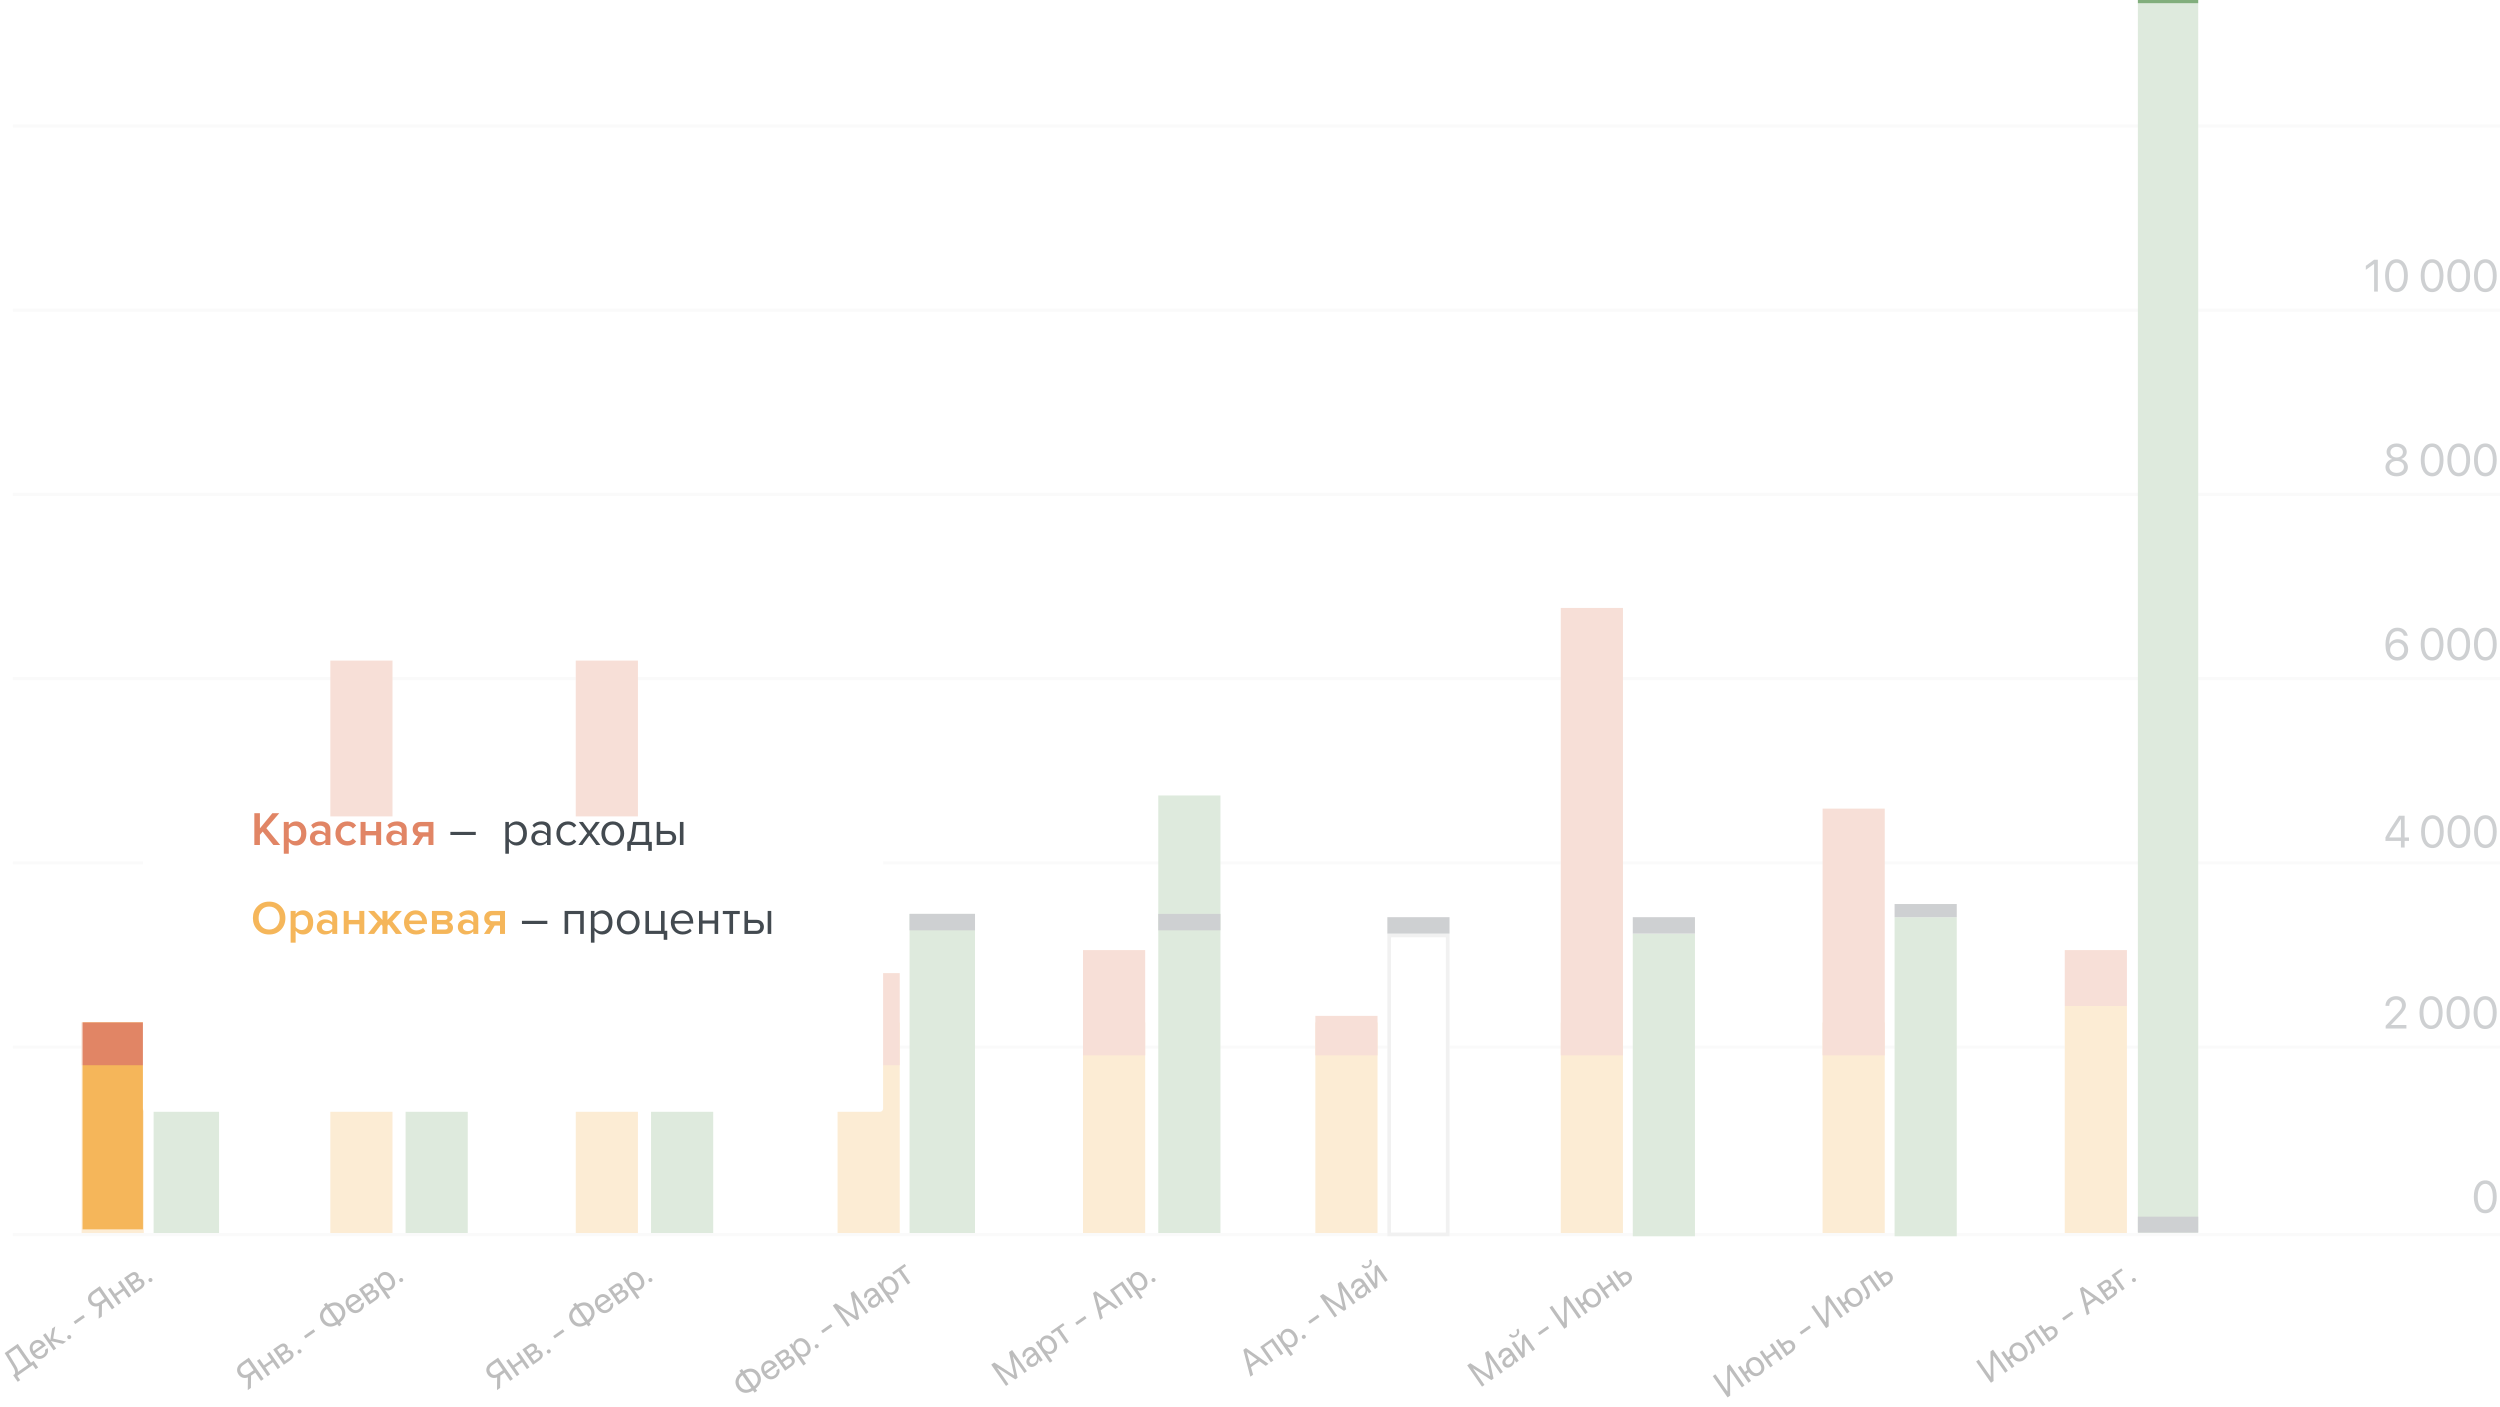 <svg width="787" height="443" viewBox="0 0 787 443" fill="none" xmlns="http://www.w3.org/2000/svg">
<path d="M782.371 381.934C784.652 381.934 785.97 379.913 785.97 376.746C785.97 373.599 784.646 371.578 782.371 371.578C780.096 371.578 778.758 373.613 778.758 376.753C778.758 379.92 780.082 381.934 782.371 381.934ZM782.371 380.844C780.836 380.844 779.987 379.246 779.987 376.746C779.987 374.301 780.857 372.675 782.371 372.675C783.885 372.675 784.741 374.287 784.741 376.753C784.741 379.253 783.899 380.844 782.371 380.844Z" fill="#434A50"/>
<path d="M750.943 316.647H752.137C752.137 315.521 753.055 314.674 754.276 314.674C755.407 314.674 756.134 315.459 756.134 316.445C756.134 317.279 755.826 317.82 754.489 319.23L751.005 322.912V323.773H757.533V322.662H752.699V322.634L755.051 320.189C756.868 318.3 757.369 317.473 757.369 316.369C757.369 314.848 756.107 313.583 754.276 313.583C752.37 313.583 750.943 314.889 750.943 316.647Z" fill="#434A50"/>
<path d="M765.302 323.94C767.606 323.94 768.937 321.918 768.937 318.751C768.937 315.605 767.599 313.583 765.302 313.583C763.005 313.583 761.654 315.619 761.654 318.758C761.654 321.925 762.991 323.94 765.302 323.94ZM765.302 322.849C763.753 322.849 762.895 321.252 762.895 318.751C762.895 316.306 763.773 314.681 765.302 314.681C766.831 314.681 767.695 316.292 767.695 318.758C767.695 321.259 766.845 322.849 765.302 322.849Z" fill="#434A50"/>
<path d="M773.819 323.94C776.123 323.94 777.453 321.918 777.453 318.751C777.453 315.605 776.116 313.583 773.819 313.583C771.522 313.583 770.171 315.619 770.171 318.758C770.171 321.925 771.508 323.94 773.819 323.94ZM773.819 322.849C772.269 322.849 771.412 321.252 771.412 318.751C771.412 316.306 772.29 314.681 773.819 314.681C775.348 314.681 776.212 316.292 776.212 318.758C776.212 321.259 775.362 322.849 773.819 322.849Z" fill="#434A50"/>
<path d="M782.335 323.94C784.639 323.94 785.97 321.918 785.97 318.751C785.97 315.605 784.633 313.583 782.335 313.583C780.038 313.583 778.687 315.619 778.687 318.758C778.687 321.925 780.025 323.94 782.335 323.94ZM782.335 322.849C780.786 322.849 779.929 321.252 779.929 318.751C779.929 316.306 780.806 314.681 782.335 314.681C783.865 314.681 784.729 316.292 784.729 318.758C784.729 321.259 783.878 322.849 782.335 322.849Z" fill="#434A50"/>
<path d="M755.812 266.813H756.98V264.73H758.35V263.632H756.98V256.79H755.194C752.904 260.187 751.769 262.014 750.943 263.597V264.73H755.812V266.813ZM752.139 263.604C752.904 262.215 753.958 260.541 755.792 257.832H755.812V263.632H752.139V263.604Z" fill="#434A50"/>
<path d="M765.73 266.98C767.986 266.98 769.289 264.959 769.289 261.791C769.289 258.645 767.98 256.624 765.73 256.624C763.481 256.624 762.158 258.659 762.158 261.798C762.158 264.966 763.467 266.98 765.73 266.98ZM765.73 265.889C764.213 265.889 763.373 264.292 763.373 261.791C763.373 259.347 764.233 257.721 765.73 257.721C767.228 257.721 768.074 259.333 768.074 261.798C768.074 264.299 767.241 265.889 765.73 265.889Z" fill="#434A50"/>
<path d="M774.07 266.98C776.327 266.98 777.629 264.959 777.629 261.791C777.629 258.645 776.32 256.624 774.07 256.624C771.821 256.624 770.498 258.659 770.498 261.798C770.498 264.966 771.807 266.98 774.07 266.98ZM774.07 265.889C772.553 265.889 771.713 264.292 771.713 261.791C771.713 259.347 772.573 257.721 774.07 257.721C775.568 257.721 776.414 259.333 776.414 261.798C776.414 264.299 775.581 265.889 774.07 265.889Z" fill="#434A50"/>
<path d="M782.411 266.98C784.667 266.98 785.97 264.959 785.97 261.791C785.97 258.645 784.66 256.624 782.411 256.624C780.161 256.624 778.838 258.659 778.838 261.798C778.838 264.966 780.148 266.98 782.411 266.98ZM782.411 265.889C780.893 265.889 780.054 264.292 780.054 261.791C780.054 259.347 780.913 257.721 782.411 257.721C783.908 257.721 784.754 259.333 784.754 261.798C784.754 264.299 783.922 265.889 782.411 265.889Z" fill="#434A50"/>
<path d="M754.641 207.95C756.638 207.95 758.089 206.507 758.089 204.53C758.089 202.63 756.712 201.222 754.857 201.222C753.534 201.222 752.536 201.943 752.138 202.845H752.117C752.158 200.181 753.082 198.697 754.708 198.697C755.707 198.697 756.436 199.217 756.719 200.119H757.954C757.65 198.586 756.375 197.594 754.722 197.594C752.34 197.594 750.943 199.571 750.943 202.942C750.943 206.667 752.846 207.95 754.641 207.95ZM754.628 206.84C753.379 206.84 752.408 205.82 752.408 204.537C752.408 203.261 753.359 202.318 754.648 202.318C755.937 202.318 756.854 203.261 756.854 204.572C756.854 205.834 755.869 206.84 754.628 206.84Z" fill="#434A50"/>
<path d="M765.633 207.943C767.9 207.943 769.209 205.924 769.209 202.761C769.209 199.619 767.893 197.601 765.633 197.601C763.372 197.601 762.043 199.633 762.043 202.768C762.043 205.931 763.359 207.943 765.633 207.943ZM765.633 206.854C764.108 206.854 763.264 205.259 763.264 202.761C763.264 200.32 764.128 198.697 765.633 198.697C767.137 198.697 767.988 200.306 767.988 202.768C767.988 205.266 767.151 206.854 765.633 206.854Z" fill="#434A50"/>
<path d="M774.013 207.943C776.28 207.943 777.589 205.924 777.589 202.761C777.589 199.619 776.274 197.601 774.013 197.601C771.753 197.601 770.423 199.633 770.423 202.768C770.423 205.931 771.739 207.943 774.013 207.943ZM774.013 206.854C772.488 206.854 771.645 205.259 771.645 202.761C771.645 200.32 772.508 198.697 774.013 198.697C775.518 198.697 776.368 200.306 776.368 202.768C776.368 205.266 775.531 206.854 774.013 206.854Z" fill="#434A50"/>
<path d="M782.394 207.943C784.661 207.943 785.97 205.924 785.97 202.761C785.97 199.619 784.654 197.601 782.394 197.601C780.133 197.601 778.804 199.633 778.804 202.768C778.804 205.931 780.12 207.943 782.394 207.943ZM782.394 206.854C780.869 206.854 780.025 205.259 780.025 202.761C780.025 200.32 780.889 198.697 782.394 198.697C783.898 198.697 784.748 200.306 784.748 202.768C784.748 205.266 783.912 206.854 782.394 206.854Z" fill="#434A50"/>
<path d="M754.47 149.955C756.534 149.955 758.004 148.76 758.004 147.08C758.004 145.836 757.168 144.808 755.907 144.503V144.475C756.986 144.121 757.64 143.28 757.64 142.238C757.64 140.71 756.311 139.599 754.47 139.599C752.643 139.599 751.294 140.717 751.294 142.231C751.294 143.287 751.962 144.134 753.034 144.475V144.503C751.78 144.801 750.943 145.829 750.943 147.08C750.943 148.753 752.413 149.955 754.47 149.955ZM754.47 148.865C753.135 148.865 752.177 148.08 752.177 146.989C752.177 145.892 753.135 145.107 754.47 145.107C755.812 145.107 756.763 145.885 756.763 146.989C756.763 148.08 755.812 148.865 754.47 148.865ZM754.47 144.009C753.31 144.009 752.501 143.322 752.501 142.349C752.501 141.37 753.31 140.675 754.47 140.675C755.63 140.675 756.439 141.363 756.439 142.349C756.439 143.322 755.623 144.009 754.47 144.009Z" fill="#434A50"/>
<path d="M765.644 149.955C767.91 149.955 769.219 147.934 769.219 144.767C769.219 141.62 767.904 139.599 765.644 139.599C763.385 139.599 762.057 141.634 762.057 144.774C762.057 147.941 763.372 149.955 765.644 149.955ZM765.644 148.865C764.12 148.865 763.277 147.267 763.277 144.767C763.277 142.322 764.141 140.696 765.644 140.696C767.148 140.696 767.998 142.308 767.998 144.774C767.998 147.274 767.162 148.865 765.644 148.865Z" fill="#434A50"/>
<path d="M774.02 149.955C776.286 149.955 777.594 147.934 777.594 144.767C777.594 141.62 776.279 139.599 774.02 139.599C771.761 139.599 770.432 141.634 770.432 144.774C770.432 147.941 771.747 149.955 774.02 149.955ZM774.02 148.865C772.496 148.865 771.653 147.267 771.653 144.767C771.653 142.322 772.516 140.696 774.02 140.696C775.524 140.696 776.374 142.308 776.374 144.774C776.374 147.274 775.537 148.865 774.02 148.865Z" fill="#434A50"/>
<path d="M782.396 149.955C784.661 149.955 785.97 147.934 785.97 144.767C785.97 141.62 784.655 139.599 782.396 139.599C780.136 139.599 778.808 141.634 778.808 144.774C778.808 147.941 780.123 149.955 782.396 149.955ZM782.396 148.865C780.872 148.865 780.029 147.267 780.029 144.767C780.029 142.322 780.892 140.696 782.396 140.696C783.899 140.696 784.749 142.308 784.749 144.774C784.749 147.274 783.913 148.865 782.396 148.865Z" fill="#434A50"/>
<path d="M747.367 91.794H748.541V81.771H747.353L744.762 83.688V84.945L747.34 83.098H747.367V91.794Z" fill="#434A50"/>
<path d="M754.418 91.96C756.685 91.96 757.994 89.939 757.994 86.772C757.994 83.626 756.678 81.604 754.418 81.604C752.158 81.604 750.828 83.639 750.828 86.779C750.828 89.946 752.144 91.96 754.418 91.96ZM754.418 90.87C752.893 90.87 752.05 89.272 752.05 86.772C752.05 84.327 752.913 82.702 754.418 82.702C755.923 82.702 756.773 84.313 756.773 86.779C756.773 89.279 755.936 90.87 754.418 90.87Z" fill="#434A50"/>
<path d="M765.632 91.96C767.9 91.96 769.209 89.939 769.209 86.772C769.209 83.626 767.893 81.604 765.632 81.604C763.372 81.604 762.043 83.639 762.043 86.779C762.043 89.946 763.359 91.96 765.632 91.96ZM765.632 90.87C764.108 90.87 763.264 89.272 763.264 86.772C763.264 84.327 764.128 82.702 765.632 82.702C767.137 82.702 767.987 84.313 767.987 86.779C767.987 89.279 767.151 90.87 765.632 90.87Z" fill="#434A50"/>
<path d="M774.013 91.96C776.28 91.96 777.589 89.939 777.589 86.772C777.589 83.626 776.273 81.604 774.013 81.604C771.753 81.604 770.423 83.639 770.423 86.779C770.423 89.946 771.739 91.96 774.013 91.96ZM774.013 90.87C772.488 90.87 771.645 89.272 771.645 86.772C771.645 84.327 772.508 82.702 774.013 82.702C775.518 82.702 776.368 84.313 776.368 86.779C776.368 89.279 775.531 90.87 774.013 90.87Z" fill="#434A50"/>
<path d="M782.393 91.96C784.661 91.96 785.97 89.939 785.97 86.772C785.97 83.626 784.654 81.604 782.393 81.604C780.133 81.604 778.804 83.639 778.804 86.779C778.804 89.946 780.12 91.96 782.393 91.96ZM782.393 90.87C780.869 90.87 780.025 89.272 780.025 86.772C780.025 84.327 780.889 82.702 782.393 82.702C783.898 82.702 784.748 84.313 784.748 86.779C784.748 89.279 783.912 90.87 782.393 90.87Z" fill="#434A50"/>
<path d="M4.058 388.147H787V389.153H4.058V388.147Z" fill="#EDEDED"/>
<path d="M4.058 329.118H787V330.123H4.058V329.118Z" fill="#EDEDED"/>
<path d="M4.058 271.123H787V272.128H4.058V271.123Z" fill="#EDEDED"/>
<path d="M4.058 213.128H787V214.133H4.058V213.128Z" fill="#EDEDED"/>
<path d="M4.058 155.133H787V156.138H4.058V155.133Z" fill="#EDEDED"/>
<path d="M4.058 97.139H787V98.144H4.058V97.139Z" fill="#EDEDED"/>
<path d="M4.058 39.144H787V40.149H4.058V39.144Z" fill="#EDEDED"/>
<path d="M25.691 321.868H45.265V388.148H25.691V321.868Z" fill="#F5B65A"/>
<path d="M48.355 293.906H68.959V388.148H48.355V293.906Z" fill="#81AE7C"/>
<path d="M48.355 298.049H68.959V312.548H48.355V298.049Z" fill="white"/>
<path fill-rule="evenodd" clip-rule="evenodd" d="M67.747 299.258H49.568V311.34H67.747V299.258ZM48.355 298.049V312.548H68.959V298.049H48.355Z" fill="#C9C9C9"/>
<path d="M25.691 321.868H45.265V335.331H25.691V321.868Z" fill="#E18565"/>
<path d="M4.94 429.81L2.733 426.172L5.285 424.378L8.902 429.579L5.666 431.853L5.64 431.816C5.69 431.185 5.427 430.609 4.94 429.81ZM5.436 433.135L10.317 429.704L11.239 431.029L12.011 430.486L10.566 428.409L9.734 428.994L5.594 423.041L1.465 425.942L4.146 430.341C4.706 431.255 4.939 431.976 4.635 432.578L4.14 432.925L5.585 435.002L6.357 434.46L5.436 433.135Z" fill="black"/>
<path d="M10.932 422.997C11.69 422.465 12.595 422.687 13.175 423.482L10.563 425.318C10.055 424.478 10.178 423.527 10.932 422.997ZM14.162 424.941C14.345 425.49 14.113 426.117 13.503 426.546C12.638 427.153 11.674 426.925 11.031 426L10.998 425.953L14.447 423.529L14.234 423.223C13.216 421.759 11.757 421.373 10.457 422.286C9.131 423.218 8.988 424.834 10.032 426.335C11.089 427.855 12.595 428.229 13.972 427.26C15.021 426.523 15.402 425.328 14.953 424.385L14.162 424.941Z" fill="black"/>
<path d="M16.747 421.394L17.394 417.535L16.401 418.234L15.844 421.807L15.807 421.833L14.32 419.696L13.516 420.261L16.877 425.094L17.681 424.529L16.066 422.205L16.102 422.179L19.785 423.05L20.82 422.323L16.747 421.394Z" fill="black"/>
<path d="M22.161 421.45C22.457 421.242 22.526 420.847 22.32 420.549C22.113 420.252 21.72 420.182 21.424 420.39C21.128 420.598 21.059 420.993 21.265 421.29C21.472 421.588 21.865 421.658 22.161 421.45Z" fill="black"/>
<path d="M26.727 414.684L26.203 413.932L23.171 416.063L23.694 416.816L26.727 414.684Z" fill="black"/>
<path d="M32.917 408.86L31.447 409.893C30.494 410.563 29.619 410.472 29.034 409.631C28.453 408.794 28.667 407.945 29.624 407.272L31.094 406.239L32.917 408.86ZM32.1 410.555L33.441 409.613L35.234 412.192L36.066 411.607L31.402 404.901L28.883 406.672C27.63 407.553 27.336 409.019 28.179 410.232C28.874 411.231 30.018 411.541 31.113 411.096L31.064 415.123L32.054 414.427L32.1 410.555Z" fill="black"/>
<path d="M40.486 408.501L41.29 407.936L37.929 403.103L37.124 403.668L38.511 405.662L36.158 407.315L34.771 405.322L33.967 405.887L37.328 410.72L38.133 410.155L36.62 407.98L38.973 406.326L40.486 408.501Z" fill="black"/>
<path d="M44.494 405.684C45.515 404.966 45.772 403.99 45.178 403.135C44.767 402.545 44.069 402.392 43.405 402.734L43.379 402.697C43.758 402.292 43.785 401.588 43.44 401.091C42.9 400.315 42.02 400.227 41.118 400.861L39.061 402.307L42.423 407.14L44.494 405.684ZM40.321 402.397L41.454 401.601C41.958 401.246 42.399 401.296 42.703 401.733C43.029 402.203 42.896 402.635 42.291 403.061L41.278 403.772L40.321 402.397ZM41.731 404.423L42.808 403.666C43.51 403.172 44.016 403.176 44.365 403.678C44.704 404.166 44.574 404.652 43.992 405.061L42.771 405.919L41.731 404.423Z" fill="black"/>
<path d="M47.734 403.476C48.03 403.268 48.1 402.873 47.893 402.576C47.686 402.278 47.293 402.208 46.997 402.416C46.701 402.624 46.632 403.019 46.839 403.316C47.046 403.614 47.438 403.684 47.734 403.476Z" fill="black"/>
<path d="M103.986 321.868H123.56V388.148H103.986V321.868Z" fill="#F5B65A"/>
<path d="M127.681 295.978H147.255V388.148H127.681V295.978Z" fill="#81AE7C"/>
<path d="M127.681 295.978H147.255V300.12H127.681V295.978Z" fill="#434A50"/>
<path d="M48.355 293.906H68.959V298.049H48.355V293.906Z" fill="#434A50"/>
<path d="M103.986 207.95H123.56V335.331H103.986V207.95Z" fill="#E18565"/>
<path d="M79.847 431.351L78.377 432.384C77.425 433.053 76.55 432.962 75.965 432.121C75.383 431.285 75.598 430.435 76.555 429.763L78.025 428.73L79.847 431.351ZM79.03 433.046L80.371 432.103L82.165 434.683L82.997 434.098L78.333 427.392L75.814 429.163C74.561 430.043 74.266 431.51 75.11 432.722C75.805 433.722 76.949 434.031 78.044 433.587L77.995 437.613L78.984 436.918L79.03 433.046Z" fill="black"/>
<path d="M87.416 430.992L88.221 430.426L84.859 425.593L84.055 426.159L85.442 428.152L83.088 429.806L81.702 427.812L80.898 428.378L84.259 433.211L85.063 432.645L83.551 430.471L85.904 428.817L87.416 430.992Z" fill="black"/>
<path d="M91.424 428.175C92.446 427.457 92.703 426.48 92.108 425.625C91.698 425.035 91 424.882 90.336 425.224L90.31 425.187C90.689 424.782 90.716 424.079 90.37 423.581C89.83 422.805 88.951 422.718 88.049 423.351L85.992 424.797L89.353 429.63L91.424 428.175ZM87.252 424.887L88.385 424.091C88.888 423.737 89.329 423.787 89.633 424.224C89.96 424.693 89.827 425.126 89.221 425.551L88.209 426.263L87.252 424.887ZM88.661 426.913L89.738 426.156C90.441 425.662 90.946 425.667 91.296 426.169C91.635 426.657 91.505 427.143 90.922 427.552L89.702 428.41L88.661 426.913Z" fill="black"/>
<path d="M94.665 425.966C94.961 425.758 95.03 425.364 94.823 425.066C94.616 424.769 94.224 424.699 93.928 424.907C93.632 425.115 93.562 425.51 93.769 425.807C93.976 426.104 94.369 426.174 94.665 425.966Z" fill="black"/>
<path d="M99.23 419.201L98.707 418.448L95.674 420.58L96.198 421.333L99.23 419.201Z" fill="black"/>
<path d="M105.713 416.112C104.38 416.987 103.039 416.78 102.199 415.572C101.368 414.378 101.636 413.041 102.904 412.074L105.713 416.112ZM107.236 412.039C108.067 413.233 107.799 414.57 106.535 415.534L103.727 411.495C105.055 410.624 106.399 410.835 107.236 412.039ZM106.233 416.86L106.721 417.562L107.544 416.984L107.056 416.282C108.828 414.961 109.222 413.092 108.077 411.447C106.927 409.793 105.043 409.519 103.206 410.747L102.751 410.092L101.928 410.67L102.384 411.326C100.607 412.65 100.213 414.518 101.357 416.164C102.508 417.818 104.396 418.089 106.233 416.86Z" fill="black"/>
<path d="M110.386 408.572C111.144 408.039 112.049 408.262 112.63 409.057L110.018 410.893C109.51 410.053 109.633 409.102 110.386 408.572ZM113.617 410.515C113.799 411.065 113.567 411.692 112.957 412.12C112.093 412.728 111.128 412.499 110.485 411.575L110.453 411.528L113.902 409.104L113.688 408.798C112.67 407.334 111.211 406.948 109.912 407.861C108.585 408.793 108.443 410.409 109.487 411.91C110.543 413.429 112.049 413.803 113.427 412.835C114.476 412.098 114.857 410.903 114.407 409.96L113.617 410.515Z" fill="black"/>
<path d="M118.403 409.213C119.424 408.495 119.681 407.519 119.087 406.664C118.676 406.074 117.978 405.921 117.314 406.263L117.288 406.226C117.668 405.821 117.694 405.117 117.349 404.62C116.809 403.844 115.929 403.756 115.028 404.39L112.97 405.836L116.332 410.669L118.403 409.213ZM114.231 405.926L115.363 405.13C115.867 404.776 116.308 404.826 116.612 405.262C116.938 405.732 116.805 406.164 116.2 406.59L115.187 407.301L114.231 405.926ZM115.64 407.952L116.717 407.195C117.419 406.701 117.925 406.705 118.274 407.207C118.613 407.695 118.483 408.181 117.901 408.591L116.68 409.448L115.64 407.952Z" fill="black"/>
<path d="M119.893 400.846C119.195 401.337 118.884 402.088 118.966 402.839L118.948 402.852L118.379 402.034L117.616 402.571L122.099 409.016L122.904 408.451L121.236 406.053L121.254 406.04C121.909 406.368 122.7 406.318 123.389 405.833C124.6 404.982 124.742 403.415 123.689 401.9C122.635 400.385 121.118 399.985 119.893 400.846ZM122.719 405.246C121.896 405.824 120.847 405.503 120.097 404.425C119.35 403.351 119.407 402.246 120.23 401.668C121.085 401.067 122.106 401.387 122.866 402.479C123.629 403.576 123.574 404.645 122.719 405.246Z" fill="black"/>
<path d="M126.664 403.476C126.959 403.269 127.029 402.874 126.822 402.576C126.615 402.279 126.223 402.209 125.927 402.417C125.631 402.625 125.561 403.02 125.768 403.317C125.975 403.614 126.368 403.684 126.664 403.476Z" fill="black"/>
<path d="M181.25 321.868H200.824V388.148H181.25V321.868Z" fill="#F5B65A"/>
<path d="M204.944 295.978H224.518V388.148H204.944V295.978Z" fill="#81AE7C"/>
<path d="M204.944 295.978H224.518V300.12H204.944V295.978Z" fill="#434A50"/>
<path d="M181.25 207.95H200.824V335.331H181.25V207.95Z" fill="#E18565"/>
<path d="M158.304 431.351L156.834 432.384C155.882 433.053 155.007 432.962 154.422 432.121C153.84 431.285 154.055 430.435 155.012 429.763L156.482 428.73L158.304 431.351ZM157.487 433.046L158.828 432.103L160.622 434.683L161.454 434.098L156.79 427.392L154.271 429.163C153.018 430.043 152.723 431.51 153.567 432.722C154.262 433.722 155.406 434.031 156.501 433.587L156.452 437.613L157.441 436.918L157.487 433.046Z" fill="black"/>
<path d="M165.873 430.992L166.678 430.426L163.316 425.593L162.512 426.159L163.899 428.152L161.546 429.806L160.159 427.812L159.355 428.378L162.716 433.211L163.52 432.645L162.008 430.471L164.361 428.817L165.873 430.992Z" fill="black"/>
<path d="M169.881 428.175C170.903 427.457 171.16 426.48 170.565 425.625C170.155 425.035 169.457 424.882 168.793 425.224L168.767 425.187C169.146 424.782 169.173 424.079 168.827 423.581C168.287 422.805 167.408 422.718 166.506 423.351L164.449 424.797L167.81 429.63L169.881 428.175ZM165.709 424.887L166.842 424.091C167.345 423.737 167.786 423.787 168.09 424.224C168.417 424.693 168.284 425.126 167.678 425.551L166.666 426.263L165.709 424.887ZM167.118 426.913L168.195 426.156C168.898 425.662 169.403 425.667 169.753 426.169C170.092 426.657 169.962 427.143 169.379 427.552L168.159 428.41L167.118 426.913Z" fill="black"/>
<path d="M173.122 425.966C173.418 425.758 173.487 425.364 173.28 425.066C173.073 424.769 172.681 424.699 172.385 424.907C172.089 425.115 172.019 425.51 172.226 425.807C172.433 426.104 172.826 426.174 173.122 425.966Z" fill="black"/>
<path d="M177.687 419.201L177.164 418.448L174.131 420.58L174.655 421.333L177.687 419.201Z" fill="black"/>
<path d="M184.17 416.112C182.837 416.987 181.496 416.78 180.656 415.572C179.825 414.378 180.093 413.041 181.361 412.074L184.17 416.112ZM185.693 412.039C186.524 413.233 186.256 414.57 184.992 415.534L182.184 411.495C183.512 410.624 184.856 410.835 185.693 412.039ZM184.69 416.86L185.178 417.562L186.001 416.984L185.513 416.282C187.285 414.961 187.679 413.092 186.534 411.447C185.384 409.793 183.5 409.519 181.663 410.747L181.208 410.092L180.385 410.67L180.841 411.326C179.064 412.65 178.67 414.518 179.814 416.164C180.965 417.818 182.853 418.089 184.69 416.86Z" fill="black"/>
<path d="M188.843 408.572C189.601 408.039 190.506 408.262 191.087 409.057L188.475 410.893C187.967 410.053 188.09 409.102 188.843 408.572ZM192.074 410.515C192.256 411.065 192.024 411.692 191.414 412.12C190.55 412.728 189.585 412.499 188.942 411.575L188.91 411.528L192.359 409.104L192.145 408.798C191.127 407.334 189.668 406.948 188.369 407.861C187.042 408.793 186.9 410.409 187.944 411.91C189 413.429 190.506 413.803 191.884 412.835C192.933 412.098 193.314 410.903 192.864 409.96L192.074 410.515Z" fill="black"/>
<path d="M196.86 409.213C197.881 408.495 198.138 407.519 197.544 406.664C197.133 406.074 196.435 405.921 195.771 406.263L195.746 406.226C196.125 405.821 196.151 405.117 195.806 404.62C195.266 403.844 194.386 403.756 193.485 404.39L191.427 405.836L194.789 410.669L196.86 409.213ZM192.688 405.926L193.82 405.13C194.324 404.776 194.765 404.826 195.069 405.262C195.395 405.732 195.262 406.164 194.657 406.59L193.644 407.301L192.688 405.926ZM194.097 407.952L195.174 407.195C195.876 406.701 196.382 406.705 196.731 407.207C197.07 407.695 196.94 408.181 196.358 408.591L195.137 409.448L194.097 407.952Z" fill="black"/>
<path d="M198.35 400.846C197.652 401.337 197.341 402.088 197.423 402.839L197.405 402.852L196.836 402.034L196.073 402.571L200.556 409.016L201.361 408.451L199.693 406.053L199.711 406.04C200.366 406.368 201.157 406.318 201.846 405.833C203.057 404.982 203.199 403.415 202.146 401.9C201.092 400.385 199.575 399.985 198.35 400.846ZM201.176 405.246C200.353 405.824 199.304 405.503 198.554 404.425C197.807 403.351 197.864 402.246 198.687 401.668C199.542 401.067 200.563 401.387 201.323 402.479C202.086 403.576 202.031 404.645 201.176 405.246Z" fill="black"/>
<path d="M205.121 403.476C205.417 403.269 205.486 402.874 205.279 402.576C205.072 402.279 204.68 402.209 204.384 402.417C204.088 402.625 204.018 403.02 204.225 403.317C204.432 403.614 204.825 403.684 205.121 403.476Z" fill="black"/>
<path d="M263.665 321.868H283.239V388.148H263.665V321.868Z" fill="#F5B65A"/>
<path d="M286.329 287.692H306.932V388.147H286.329V287.692Z" fill="#81AE7C"/>
<path d="M286.329 287.692H306.932V292.87H286.329V287.692Z" fill="#434A50"/>
<path d="M263.665 306.334H283.239V335.331H263.665V306.334Z" fill="#E18565"/>
<path d="M236.529 436.958C235.196 437.832 233.855 437.626 233.015 436.418C232.184 435.223 232.452 433.887 233.72 432.919L236.529 436.958ZM238.052 432.884C238.883 434.078 238.615 435.415 237.352 436.379L234.543 432.341C235.871 431.47 237.215 431.68 238.052 432.884ZM237.049 437.706L237.537 438.407L238.36 437.829L237.872 437.127C239.644 435.806 240.038 433.938 238.894 432.293C237.743 430.638 235.859 430.364 234.023 431.593L233.567 430.937L232.744 431.516L233.2 432.171C231.423 433.496 231.03 435.364 232.174 437.009C233.324 438.663 235.213 438.934 237.049 437.706Z" fill="black"/>
<path d="M241.203 429.418C241.961 428.885 242.865 429.107 243.446 429.903L240.834 431.738C240.326 430.899 240.449 429.947 241.203 429.418ZM244.433 431.361C244.616 431.91 244.384 432.537 243.774 432.966C242.909 433.573 241.945 433.345 241.302 432.42L241.269 432.374L244.718 429.95L244.505 429.643C243.487 428.179 242.028 427.793 240.729 428.706C239.402 429.639 239.259 431.254 240.303 432.755C241.36 434.275 242.866 434.649 244.243 433.681C245.293 432.943 245.673 431.748 245.223 430.805L244.433 431.361Z" fill="black"/>
<path d="M249.219 430.059C250.241 429.341 250.498 428.364 249.903 427.509C249.493 426.919 248.795 426.766 248.131 427.108L248.105 427.071C248.484 426.666 248.511 425.963 248.165 425.465C247.625 424.689 246.745 424.602 245.844 425.235L243.787 426.681L247.148 431.514L249.219 430.059ZM245.047 426.771L246.18 425.975C246.683 425.621 247.124 425.671 247.428 426.108C247.754 426.577 247.622 427.01 247.016 427.435L246.004 428.147L245.047 426.771ZM246.456 428.797L247.533 428.04C248.236 427.546 248.741 427.551 249.09 428.053C249.43 428.541 249.3 429.027 248.717 429.436L247.497 430.294L246.456 428.797Z" fill="black"/>
<path d="M250.709 421.692C250.011 422.182 249.701 422.933 249.783 423.685L249.764 423.698L249.196 422.88L248.433 423.416L252.916 429.862L253.72 429.296L252.052 426.898L252.071 426.885C252.726 427.214 253.516 427.163 254.205 426.679C255.416 425.828 255.559 424.261 254.505 422.746C253.451 421.231 251.934 420.831 250.709 421.692ZM253.535 426.091C252.712 426.67 251.663 426.349 250.913 425.27C250.167 424.197 250.224 423.091 251.046 422.513C251.902 421.912 252.923 422.232 253.682 423.324C254.445 424.421 254.39 425.49 253.535 426.091Z" fill="black"/>
<path d="M257.48 424.322C257.776 424.114 257.845 423.719 257.639 423.422C257.432 423.124 257.039 423.054 256.743 423.262C256.447 423.47 256.378 423.865 256.585 424.162C256.791 424.46 257.184 424.53 257.48 424.322Z" fill="black"/>
<path d="M262.046 417.557L261.522 416.804L258.49 418.935L259.013 419.688L262.046 417.557Z" fill="black"/>
<path d="M273.396 413.066L268.733 406.36L267.766 407.039L269.388 414.299L269.351 414.325L263.125 410.301L262.159 410.98L266.823 417.686L267.599 417.14L264.005 411.973L264.038 411.95L269.758 415.623L270.461 415.129L268.993 408.467L269.026 408.444L272.62 413.612L273.396 413.066Z" fill="black"/>
<path d="M275.824 410.461C275.246 410.867 274.652 410.834 274.332 410.374C274.015 409.919 274.185 409.371 274.803 408.874L276.033 407.892L276.308 408.287C276.793 408.984 276.582 409.928 275.824 410.461ZM276.122 411.275C276.769 410.82 277.127 410.029 277.029 409.274L277.048 409.261L277.626 410.093L278.389 409.557L276.065 406.216C275.396 405.254 274.258 405.141 273.13 405.934C271.992 406.733 271.726 407.875 272.253 408.75L273.029 408.204C272.801 407.659 272.986 407.093 273.606 406.658C274.271 406.19 274.905 406.27 275.316 406.86L275.597 407.265L274.274 408.312C273.21 409.157 272.939 410.122 273.514 410.949C274.118 411.818 275.165 411.948 276.122 411.275Z" fill="black"/>
<path d="M278.418 402.217C277.72 402.707 277.409 403.458 277.492 404.21L277.473 404.223L276.904 403.405L276.142 403.941L280.624 410.387L281.429 409.821L279.761 407.423L279.78 407.41C280.435 407.739 281.225 407.688 281.914 407.204C283.125 406.353 283.268 404.786 282.214 403.271C281.16 401.756 279.643 401.356 278.418 402.217ZM281.244 406.616C280.421 407.195 279.372 406.874 278.622 405.796C277.875 404.722 277.932 403.617 278.755 403.038C279.611 402.437 280.632 402.757 281.391 403.849C282.154 404.946 282.099 406.015 281.244 406.616Z" fill="black"/>
<path d="M284.768 397.878L280.866 400.621L281.328 401.285L282.877 400.197L285.776 404.365L286.58 403.8L283.681 399.631L285.23 398.543L284.768 397.878Z" fill="black"/>
<path d="M340.929 321.868H360.503V388.148H340.929V321.868Z" fill="#F5B65A"/>
<path d="M364.624 250.41H384.197V388.148H364.624V250.41Z" fill="#81AE7C"/>
<path d="M364.624 287.692H384.197V292.87H364.624V287.692Z" fill="#434A50"/>
<path d="M340.929 299.084H360.503V332.224H340.929V299.084Z" fill="#E18565"/>
<path d="M323.272 431.677L318.608 424.971L317.642 425.65L319.264 432.909L319.227 432.935L313.001 428.912L312.035 429.591L316.698 436.297L317.475 435.751L313.881 430.583L313.913 430.56L319.634 434.234L320.337 433.74L318.869 427.077L318.901 427.055L322.495 432.222L323.272 431.677Z" fill="black"/>
<path d="M325.7 429.071C325.122 429.477 324.528 429.445 324.208 428.985C323.891 428.529 324.061 427.981 324.679 427.484L325.909 426.502L326.184 426.897C326.668 427.594 326.458 428.538 325.7 429.071ZM325.998 429.885C326.645 429.431 327.003 428.639 326.905 427.885L326.923 427.872L327.502 428.704L328.265 428.168L325.941 424.826C325.272 423.864 324.133 423.751 323.005 424.544C321.868 425.343 321.602 426.485 322.129 427.36L322.905 426.815C322.677 426.269 322.862 425.703 323.481 425.268C324.147 424.8 324.781 424.88 325.191 425.471L325.473 425.875L324.15 426.922C323.086 427.767 322.814 428.733 323.39 429.56C323.994 430.429 325.041 430.558 325.998 429.885Z" fill="black"/>
<path d="M328.294 420.827C327.596 421.318 327.285 422.069 327.368 422.82L327.349 422.833L326.78 422.015L326.017 422.551L330.5 428.997L331.305 428.432L329.637 426.034L329.655 426.021C330.31 426.349 331.101 426.299 331.79 425.814C333.001 424.963 333.143 423.396 332.09 421.881C331.036 420.366 329.519 419.966 328.294 420.827ZM331.12 425.227C330.297 425.805 329.248 425.484 328.498 424.406C327.751 423.332 327.808 422.227 328.631 421.649C329.486 421.047 330.507 421.368 331.267 422.46C332.03 423.556 331.975 424.626 331.12 425.227Z" fill="black"/>
<path d="M334.644 416.489L330.742 419.231L331.204 419.895L332.753 418.807L335.652 422.976L336.456 422.41L333.557 418.242L335.106 417.153L334.644 416.489Z" fill="black"/>
<path d="M342.043 414.996L341.52 414.243L338.487 416.375L339.011 417.128L342.043 414.996Z" fill="black"/>
<path d="M351.157 412.078L352.03 411.464L344.907 406.487L344.084 407.065L346.289 415.5L347.163 414.885L346.498 412.495L349.152 410.63L351.157 412.078ZM345.19 407.803L345.218 407.784L348.412 410.091L346.249 411.612L345.19 407.803Z" fill="black"/>
<path d="M355.867 408.767L356.676 408.199L353.315 403.366L349.395 406.121L352.756 410.954L353.56 410.389L350.661 406.22L352.968 404.599L355.867 408.767Z" fill="black"/>
<path d="M356.724 400.845C356.026 401.336 355.715 402.087 355.798 402.839L355.779 402.852L355.21 402.034L354.448 402.57L358.93 409.015L359.735 408.45L358.067 406.052L358.085 406.039C358.741 406.368 359.531 406.317 360.22 405.833C361.431 404.982 361.573 403.415 360.52 401.9C359.466 400.385 357.949 399.984 356.724 400.845ZM359.55 405.245C358.727 405.824 357.678 405.502 356.928 404.424C356.181 403.351 356.238 402.245 357.061 401.667C357.916 401.066 358.937 401.386 359.697 402.478C360.46 403.575 360.405 404.644 359.55 405.245Z" fill="black"/>
<path d="M363.495 403.476C363.791 403.268 363.86 402.873 363.653 402.576C363.447 402.278 363.054 402.208 362.758 402.416C362.462 402.624 362.393 403.019 362.599 403.316C362.806 403.614 363.199 403.684 363.495 403.476Z" fill="black"/>
<path d="M414.073 321.868H433.647V388.148H414.073V321.868Z" fill="#F5B65A"/>
<path d="M436.737 293.906H456.311V389.183H436.737V293.906Z" fill="white"/>
<path fill-rule="evenodd" clip-rule="evenodd" d="M455.159 295.068H437.889V388.021H455.159V295.068ZM436.737 293.906V389.183H456.311V293.906H436.737Z" fill="#C9C9C9"/>
<path d="M436.737 288.728H456.311V293.906H436.737V288.728Z" fill="#434A50"/>
<path d="M414.073 319.797H433.647V332.224H414.073V319.797Z" fill="#E18565"/>
<path d="M398.471 429.962L399.344 429.347L392.221 424.37L391.398 424.948L393.603 433.383L394.477 432.769L393.812 430.378L396.465 428.513L398.471 429.962ZM392.504 425.687L392.531 425.667L395.726 427.975L393.562 429.495L392.504 425.687Z" fill="black"/>
<path d="M403.181 426.651L403.99 426.082L400.629 421.249L396.709 424.004L400.07 428.837L400.874 428.272L397.975 424.104L400.282 422.482L403.181 426.651Z" fill="black"/>
<path d="M404.038 418.729C403.34 419.219 403.029 419.97 403.112 420.722L403.093 420.735L402.524 419.917L401.761 420.453L406.244 426.899L407.049 426.333L405.381 423.935L405.399 423.922C406.054 424.251 406.845 424.2 407.534 423.716C408.745 422.865 408.887 421.298 407.834 419.783C406.78 418.268 405.263 417.868 404.038 418.729ZM406.864 423.128C406.041 423.707 404.992 423.386 404.242 422.308C403.495 421.234 403.552 420.128 404.375 419.55C405.23 418.949 406.251 419.269 407.011 420.361C407.774 421.458 407.719 422.527 406.864 423.128Z" fill="black"/>
<path d="M410.809 421.359C411.105 421.151 411.174 420.756 410.967 420.459C410.76 420.161 410.368 420.092 410.072 420.299C409.776 420.507 409.706 420.902 409.913 421.2C410.12 421.497 410.513 421.567 410.809 421.359Z" fill="black"/>
<path d="M415.374 414.594L414.851 413.841L411.818 415.972L412.342 416.725L415.374 414.594Z" fill="black"/>
<path d="M426.725 410.103L422.061 403.397L421.095 404.077L422.717 411.336L422.68 411.362L416.454 407.339L415.488 408.018L420.151 414.723L420.928 414.178L417.334 409.01L417.366 408.987L423.087 412.66L423.79 412.166L422.322 405.504L422.354 405.482L425.948 410.649L426.725 410.103Z" fill="black"/>
<path d="M429.152 407.498C428.575 407.904 427.981 407.872 427.661 407.411C427.344 406.956 427.514 406.408 428.132 405.911L429.362 404.929L429.637 405.324C430.121 406.021 429.911 406.965 429.152 407.498ZM429.451 408.312C430.098 407.857 430.456 407.066 430.358 406.312L430.376 406.299L430.955 407.13L431.718 406.594L429.394 403.253C428.725 402.291 427.586 402.178 426.458 402.971C425.321 403.77 425.055 404.912 425.581 405.787L426.358 405.241C426.13 404.696 426.315 404.13 426.934 403.695C427.6 403.227 428.234 403.307 428.644 403.897L428.926 404.302L427.603 405.349C426.539 406.194 426.267 407.159 426.843 407.987C427.447 408.856 428.494 408.985 429.451 408.312Z" fill="black"/>
<path d="M433.622 405.256L433.518 399.98L433.555 399.954L436.054 403.547L436.858 402.981L433.497 398.148L432.702 398.707L432.805 403.982L432.768 404.008L430.27 400.416L429.466 400.982L432.827 405.815L433.622 405.256ZM428.552 398.51C429.147 399.365 430.16 399.525 431.043 398.905C431.926 398.284 432.124 397.273 431.529 396.418L430.938 396.834C431.313 397.373 431.26 398.039 430.71 398.426C430.16 398.813 429.519 398.633 429.144 398.094L428.552 398.51Z" fill="black"/>
<path d="M491.336 321.868H510.91V388.148H491.336V321.868Z" fill="#F5B65A"/>
<path d="M514 293.906H533.574V389.183H514V293.906Z" fill="#81AE7C"/>
<path d="M514 288.728H533.574V293.906H514V288.728Z" fill="#434A50"/>
<path d="M491.336 191.38H510.91V332.224H491.336V191.38Z" fill="#E18565"/>
<path d="M473.114 431.898L468.451 425.192L467.484 425.871L469.106 433.131L469.069 433.157L462.843 429.133L461.877 429.812L466.541 436.518L467.317 435.972L463.723 430.805L463.756 430.782L469.476 434.455L470.179 433.961L468.711 427.299L468.744 427.276L472.338 432.444L473.114 431.898Z" fill="black"/>
<path d="M475.542 429.292C474.964 429.698 474.37 429.666 474.05 429.206C473.734 428.751 473.903 428.203 474.521 427.706L475.751 426.724L476.026 427.119C476.511 427.816 476.3 428.759 475.542 429.292ZM475.84 430.107C476.487 429.652 476.845 428.861 476.747 428.106L476.766 428.093L477.344 428.925L478.107 428.389L475.783 425.048C475.114 424.086 473.976 423.973 472.848 424.765C471.71 425.565 471.445 426.706 471.971 427.582L472.747 427.036C472.52 426.49 472.704 425.925 473.324 425.489C473.989 425.021 474.623 425.102 475.034 425.692L475.315 426.096L473.992 427.143C472.928 427.988 472.657 428.954 473.232 429.781C473.836 430.65 474.883 430.779 475.84 430.107Z" fill="black"/>
<path d="M480.012 427.05L479.908 421.775L479.945 421.749L482.443 425.341L483.248 424.776L479.886 419.943L479.091 420.502L479.195 425.777L479.158 425.803L476.66 422.211L475.855 422.776L479.216 427.609L480.012 427.05ZM474.942 420.305C475.536 421.16 476.549 421.32 477.432 420.699C478.315 420.079 478.513 419.067 477.919 418.212L477.327 418.628C477.702 419.167 477.649 419.834 477.099 420.22C476.549 420.607 475.908 420.428 475.533 419.889L474.942 420.305Z" fill="black"/>
<path d="M487.67 418.181L487.146 417.428L484.114 419.559L484.637 420.312L487.67 418.181Z" fill="black"/>
<path d="M496.949 415.146L497.772 414.567L493.109 407.862L492.286 408.44L492.403 416.328L492.329 416.38L488.606 411.026L487.783 411.604L492.447 418.31L493.27 417.732L493.165 409.863L493.239 409.811L496.949 415.146Z" fill="black"/>
<path d="M502.879 411.103C504.228 410.154 504.401 408.622 503.322 407.069C502.239 405.513 500.751 405.154 499.401 406.103C498.18 406.961 497.925 408.295 498.687 409.697L497.859 410.279L496.473 408.285L495.668 408.851L499.03 413.684L499.834 413.118L498.321 410.943L499.13 410.375C500.198 411.721 501.603 412 502.879 411.103ZM502.381 410.387C501.512 410.998 500.569 410.692 499.781 409.558C498.989 408.42 499.03 407.429 499.899 406.818C500.768 406.208 501.707 406.509 502.499 407.648C503.287 408.782 503.25 409.777 502.381 410.387Z" fill="black"/>
<path d="M509.056 406.637L509.861 406.071L506.5 401.238L505.695 401.803L507.082 403.797L504.729 405.451L503.342 403.457L502.538 404.023L505.899 408.856L506.704 408.29L505.191 406.115L507.544 404.462L509.056 406.637Z" fill="black"/>
<path d="M510.859 401.46C511.479 401.025 512.154 401.125 512.568 401.72C512.978 402.31 512.847 402.983 512.223 403.421L511.336 404.045L509.972 402.084L510.859 401.46ZM510.993 405.275L512.699 404.076C513.799 403.303 514.064 402.169 513.363 401.161C512.661 400.152 511.511 400.013 510.411 400.786L509.51 401.42L508.437 399.877L507.632 400.442L510.993 405.275Z" fill="black"/>
<path d="M573.751 321.868H593.325V388.148H573.751V321.868Z" fill="#F5B65A"/>
<path d="M596.415 288.728H615.989V389.183H596.415V288.728Z" fill="#81AE7C"/>
<path d="M596.415 284.586H615.989V288.728H596.415V284.586Z" fill="#434A50"/>
<path d="M573.751 254.552H593.325V332.224H573.751V254.552Z" fill="#E18565"/>
<path d="M548.347 436.745L549.17 436.167L544.506 429.461L543.683 430.04L543.801 437.927L543.727 437.979L540.004 432.626L539.181 433.204L543.844 439.91L544.667 439.332L544.563 431.462L544.637 431.41L548.347 436.745Z" fill="black"/>
<path d="M554.276 432.703C555.626 431.754 555.799 430.221 554.719 428.669C553.637 427.112 552.148 426.754 550.799 427.702C549.578 428.56 549.323 429.895 550.084 431.297L549.257 431.879L547.87 429.885L547.066 430.45L550.427 435.283L551.232 434.718L549.719 432.543L550.528 431.975C551.595 433.321 553 433.599 554.276 432.703ZM553.778 431.987C552.909 432.598 551.967 432.292 551.178 431.158C550.386 430.019 550.427 429.029 551.296 428.418C552.165 427.807 553.105 428.109 553.896 429.247C554.685 430.381 554.647 431.376 553.778 431.987Z" fill="black"/>
<path d="M560.454 428.236L561.258 427.671L557.897 422.838L557.093 423.403L558.479 425.397L556.126 427.05L554.74 425.057L553.935 425.622L557.297 430.455L558.101 429.89L556.589 427.715L558.942 426.061L560.454 428.236Z" fill="black"/>
<path d="M562.257 423.06C562.876 422.625 563.551 422.724 563.965 423.319C564.376 423.909 564.245 424.582 563.621 425.021L562.733 425.645L561.369 423.684L562.257 423.06ZM562.391 426.875L564.097 425.676C565.197 424.903 565.462 423.769 564.76 422.76C564.059 421.752 562.909 421.612 561.809 422.386L560.907 423.019L559.834 421.476L559.03 422.042L562.391 426.875Z" fill="black"/>
<path d="M570.077 417.986L569.553 417.233L566.521 419.364L567.044 420.117L570.077 417.986Z" fill="black"/>
<path d="M579.357 414.951L580.179 414.372L575.516 407.667L574.693 408.245L574.81 416.133L574.736 416.185L571.013 410.831L570.19 411.409L574.854 418.115L575.677 417.537L575.572 409.668L575.646 409.616L579.357 414.951Z" fill="black"/>
<path d="M585.286 410.908C586.636 409.959 586.808 408.427 585.729 406.874C584.646 405.318 583.158 404.959 581.808 405.908C580.588 406.766 580.332 408.1 581.094 409.502L580.267 410.084L578.88 408.09L578.076 408.656L581.437 413.489L582.241 412.923L580.729 410.748L581.538 410.18C582.605 411.526 584.01 411.805 585.286 410.908ZM584.788 410.192C583.919 410.803 582.976 410.497 582.188 409.363C581.396 408.225 581.437 407.234 582.306 406.623C583.175 406.013 584.114 406.314 584.906 407.453C585.695 408.587 585.657 409.582 584.788 410.192Z" fill="black"/>
<path d="M587.932 405.748L586.665 403.608L588.283 402.471L591.182 406.64L591.986 406.074L588.625 401.241L585.477 403.454L587.157 406.265C587.714 407.195 587.925 407.884 587.448 408.219C587.333 408.3 587.229 408.339 587.178 408.354L587.685 409.083C587.757 409.068 587.869 409.031 588.007 408.933C589.02 408.222 588.763 407.15 587.932 405.748Z" fill="black"/>
<path d="M592.989 401.46C593.609 401.025 594.284 401.125 594.697 401.72C595.108 402.31 594.977 402.983 594.353 403.421L593.465 404.045L592.102 402.084L592.989 401.46ZM593.123 405.275L594.829 404.076C595.929 403.303 596.194 402.169 595.492 401.161C594.791 400.152 593.641 400.013 592.541 400.786L591.639 401.42L590.566 399.877L589.762 400.442L593.123 405.275Z" fill="black"/>
<path d="M649.985 316.69H669.559V388.148H649.985V316.69Z" fill="#F5B65A"/>
<path d="M673 0H692V388.036H673V0Z" fill="#81AE7C"/>
<path d="M673 383.009H692V388.035H673V383.009Z" fill="#434A50"/>
<path d="M649.985 299.084H669.559V316.69H649.985V299.084Z" fill="#E18565"/>
<path d="M631.249 432.145L632.072 431.566L627.408 424.861L626.586 425.439L626.703 433.327L626.629 433.379L622.906 428.025L622.083 428.604L626.747 435.309L627.57 434.731L627.465 426.862L627.539 426.81L631.249 432.145Z" fill="black"/>
<path d="M637.178 428.102C638.528 427.153 638.701 425.621 637.622 424.068C636.539 422.512 635.051 422.153 633.701 423.102C632.48 423.96 632.225 425.294 632.987 426.696L632.159 427.278L630.773 425.284L629.968 425.85L633.33 430.683L634.134 430.117L632.621 427.943L633.43 427.374C634.498 428.72 635.903 428.999 637.178 428.102ZM636.681 427.386C635.812 427.997 634.869 427.691 634.081 426.557C633.289 425.419 633.329 424.428 634.199 423.817C635.068 423.207 636.007 423.508 636.799 424.647C637.587 425.781 637.55 426.776 636.681 427.386Z" fill="black"/>
<path d="M639.825 422.942L638.557 420.802L640.175 419.665L643.074 423.834L643.879 423.268L640.518 418.435L637.369 420.648L639.049 423.459C639.607 424.389 639.817 425.078 639.341 425.413C639.226 425.494 639.122 425.533 639.07 425.548L639.578 426.277C639.649 426.262 639.761 426.225 639.9 426.127C640.912 425.416 640.656 424.344 639.825 422.942Z" fill="black"/>
<path d="M644.882 418.654C645.501 418.219 646.176 418.319 646.59 418.914C647.001 419.504 646.87 420.177 646.246 420.615L645.358 421.239L643.994 419.278L644.882 418.654ZM645.016 422.469L646.722 421.27C647.822 420.497 648.087 419.363 647.385 418.355C646.684 417.346 645.534 417.207 644.434 417.98L643.532 418.614L642.459 417.071L641.655 417.636L645.016 422.469Z" fill="black"/>
<path d="M652.702 413.58L652.178 412.827L649.146 414.959L649.669 415.711L652.702 413.58Z" fill="black"/>
<path d="M661.815 410.662L662.689 410.048L655.566 405.071L654.743 405.649L656.947 414.083L657.821 413.469L657.157 411.079L659.81 409.214L661.815 410.662ZM655.848 406.387L655.876 406.368L659.071 408.675L656.907 410.196L655.848 406.387Z" fill="black"/>
<path d="M665.486 408.082C666.507 407.364 666.764 406.388 666.17 405.533C665.759 404.943 665.061 404.79 664.397 405.132L664.371 405.095C664.751 404.69 664.777 403.986 664.431 403.489C663.892 402.713 663.012 402.625 662.111 403.259L660.053 404.705L663.415 409.538L665.486 408.082ZM661.313 404.795L662.446 403.999C662.95 403.645 663.391 403.695 663.695 404.131C664.021 404.601 663.888 405.033 663.283 405.459L662.27 406.17L661.313 404.795ZM662.723 406.821L663.8 406.064C664.502 405.57 665.008 405.575 665.357 406.076C665.696 406.564 665.566 407.05 664.984 407.46L663.763 408.317L662.723 406.821Z" fill="black"/>
<path d="M668.249 399.934L667.787 399.269L664.695 401.443L668.056 406.276L668.86 405.711L665.961 401.542L668.249 399.934Z" fill="black"/>
<path d="M672.138 403.476C672.434 403.268 672.503 402.873 672.296 402.576C672.09 402.279 671.697 402.209 671.401 402.417C671.105 402.625 671.036 403.019 671.242 403.317C671.449 403.614 671.842 403.684 672.138 403.476Z" fill="black"/>
<path fill-rule="evenodd" clip-rule="evenodd" d="M787 1H0V443H787V1ZM45 321H26V387H45V321Z" fill="white" fill-opacity="0.74"/>
<g filter="url(#filter0_d)">
<rect x="45" y="228" width="233" height="93" rx="1" fill="white"/>
</g>
<path d="M88.21 266H86.05L82.69 261.785L81.82 262.805V266H80.065V255.995H81.82V260.765L85.735 255.995H87.91L83.845 260.72L88.21 266ZM93.236 266.18C92.276 266.18 91.501 265.785 90.911 264.995V268.76H89.336V258.755H90.911V259.745C91.491 258.965 92.266 258.575 93.236 258.575C94.186 258.575 94.956 258.915 95.546 259.595C96.146 260.275 96.446 261.2 96.446 262.37C96.446 263.54 96.146 264.47 95.546 265.16C94.956 265.84 94.186 266.18 93.236 266.18ZM92.771 264.785C93.391 264.785 93.886 264.56 94.256 264.11C94.626 263.66 94.811 263.08 94.811 262.37C94.811 261.66 94.626 261.085 94.256 260.645C93.886 260.195 93.391 259.97 92.771 259.97C92.411 259.97 92.056 260.065 91.706 260.255C91.356 260.445 91.091 260.675 90.911 260.945V263.81C91.091 264.08 91.356 264.31 91.706 264.5C92.056 264.69 92.411 264.785 92.771 264.785ZM104.008 266H102.433V265.22C101.873 265.86 101.093 266.18 100.093 266.18C99.433 266.18 98.848 265.97 98.338 265.55C97.828 265.12 97.573 264.53 97.573 263.78C97.573 263.01 97.823 262.425 98.323 262.025C98.833 261.625 99.423 261.425 100.093 261.425C101.123 261.425 101.903 261.735 102.433 262.355V261.275C102.433 260.855 102.278 260.525 101.968 260.285C101.658 260.045 101.248 259.925 100.738 259.925C99.928 259.925 99.213 260.23 98.593 260.84L97.948 259.745C98.768 258.965 99.783 258.575 100.993 258.575C101.883 258.575 102.608 258.785 103.168 259.205C103.728 259.625 104.008 260.29 104.008 261.2V266ZM100.708 265.1C101.498 265.1 102.073 264.85 102.433 264.35V263.255C102.073 262.755 101.498 262.505 100.708 262.505C100.258 262.505 99.888 262.625 99.598 262.865C99.308 263.105 99.163 263.42 99.163 263.81C99.163 264.2 99.308 264.515 99.598 264.755C99.888 264.985 100.258 265.1 100.708 265.1ZM109.35 266.18C108.25 266.18 107.35 265.825 106.65 265.115C105.95 264.395 105.6 263.48 105.6 262.37C105.6 261.27 105.95 260.365 106.65 259.655C107.35 258.935 108.25 258.575 109.35 258.575C110.56 258.575 111.485 259.005 112.125 259.865L111.09 260.825C110.69 260.255 110.135 259.97 109.425 259.97C108.765 259.97 108.235 260.195 107.835 260.645C107.435 261.085 107.235 261.66 107.235 262.37C107.235 263.08 107.435 263.66 107.835 264.11C108.235 264.56 108.765 264.785 109.425 264.785C110.115 264.785 110.67 264.5 111.09 263.93L112.125 264.89C111.485 265.75 110.56 266.18 109.35 266.18ZM115.081 266H113.506V258.755H115.081V261.605H118.411V258.755H119.986V266H118.411V262.985H115.081V266ZM128.032 266H126.457V265.22C125.897 265.86 125.117 266.18 124.117 266.18C123.457 266.18 122.872 265.97 122.362 265.55C121.852 265.12 121.597 264.53 121.597 263.78C121.597 263.01 121.847 262.425 122.347 262.025C122.857 261.625 123.447 261.425 124.117 261.425C125.147 261.425 125.927 261.735 126.457 262.355V261.275C126.457 260.855 126.302 260.525 125.992 260.285C125.682 260.045 125.272 259.925 124.762 259.925C123.952 259.925 123.237 260.23 122.617 260.84L121.972 259.745C122.792 258.965 123.807 258.575 125.017 258.575C125.907 258.575 126.632 258.785 127.192 259.205C127.752 259.625 128.032 260.29 128.032 261.2V266ZM124.732 265.1C125.522 265.1 126.097 264.85 126.457 264.35V263.255C126.097 262.755 125.522 262.505 124.732 262.505C124.282 262.505 123.912 262.625 123.622 262.865C123.332 263.105 123.187 263.42 123.187 263.81C123.187 264.2 123.332 264.515 123.622 264.755C123.912 264.985 124.282 265.1 124.732 265.1ZM131.619 266H129.819L131.604 263.3C131.104 263.19 130.694 262.94 130.374 262.55C130.064 262.16 129.909 261.665 129.909 261.065C129.909 260.415 130.119 259.87 130.539 259.43C130.969 258.98 131.559 258.755 132.309 258.755H136.449V266H134.874V263.375H133.209L131.619 266ZM132.504 261.995H134.874V260.135H132.504C132.204 260.135 131.964 260.225 131.784 260.405C131.604 260.575 131.514 260.795 131.514 261.065C131.514 261.345 131.599 261.57 131.769 261.74C131.949 261.91 132.194 261.995 132.504 261.995Z" fill="#E18565"/>
<path d="M149.774 262.865V261.875H141.779V262.865H149.774ZM162.65 266.18C164.555 266.18 165.875 264.71 165.875 262.37C165.875 260.015 164.555 258.575 162.65 258.575C161.63 258.575 160.73 259.1 160.205 259.835V258.755H159.08V268.76H160.205V264.905C160.79 265.715 161.66 266.18 162.65 266.18ZM162.365 265.175C161.48 265.175 160.595 264.635 160.205 264.005V260.735C160.595 260.105 161.48 259.58 162.365 259.58C163.82 259.58 164.69 260.765 164.69 262.37C164.69 263.975 163.82 265.175 162.365 265.175ZM173.319 266V261.02C173.319 259.265 172.044 258.575 170.514 258.575C169.329 258.575 168.399 258.965 167.619 259.775L168.144 260.555C168.789 259.865 169.494 259.55 170.364 259.55C171.414 259.55 172.194 260.105 172.194 261.08V262.385C171.609 261.71 170.784 261.395 169.794 261.395C168.564 261.395 167.259 262.16 167.259 263.78C167.259 265.355 168.564 266.18 169.794 266.18C170.769 266.18 171.594 265.835 172.194 265.175V266H173.319ZM170.199 265.37C169.149 265.37 168.414 264.71 168.414 263.795C168.414 262.865 169.149 262.205 170.199 262.205C170.994 262.205 171.759 262.505 172.194 263.105V264.47C171.759 265.07 170.994 265.37 170.199 265.37ZM178.769 266.18C180.089 266.18 180.869 265.64 181.424 264.92L180.674 264.23C180.194 264.875 179.579 265.175 178.829 265.175C177.284 265.175 176.324 263.975 176.324 262.37C176.324 260.765 177.284 259.58 178.829 259.58C179.579 259.58 180.194 259.865 180.674 260.525L181.424 259.835C180.869 259.115 180.089 258.575 178.769 258.575C176.609 258.575 175.154 260.225 175.154 262.37C175.154 264.53 176.609 266.18 178.769 266.18ZM189.001 266L186.211 262.28L188.836 258.755H187.531L185.521 261.515L183.511 258.755H182.206L184.831 262.28L182.056 266H183.346L185.521 263.03L187.696 266H189.001ZM192.904 266.18C195.109 266.18 196.489 264.47 196.489 262.37C196.489 260.27 195.109 258.575 192.904 258.575C190.699 258.575 189.319 260.27 189.319 262.37C189.319 264.47 190.699 266.18 192.904 266.18ZM192.904 265.175C191.359 265.175 190.489 263.855 190.489 262.37C190.489 260.9 191.359 259.58 192.904 259.58C194.449 259.58 195.304 260.9 195.304 262.37C195.304 263.855 194.449 265.175 192.904 265.175ZM197.468 267.845H198.593V266H204.068V267.845H205.193V265.01H204.353V258.755H199.313L198.848 262.325C198.563 264.47 198.143 264.95 197.468 265.07V267.845ZM200.303 259.745H203.228V265.01H198.923C199.448 264.59 199.793 263.825 199.973 262.46L200.303 259.745ZM206.731 258.755V266H210.571C212.056 266 212.851 264.98 212.851 263.78C212.851 262.595 212.071 261.56 210.571 261.56H207.856V258.755H206.731ZM210.451 262.55C211.276 262.55 211.696 263.075 211.696 263.78C211.696 264.5 211.261 265.01 210.451 265.01H207.856V262.55H210.451ZM215.161 266V258.755H214.036V266H215.161Z" fill="#434A50"/>
<path d="M88.405 292.725C87.445 293.695 86.22 294.18 84.73 294.18C83.24 294.18 82.015 293.695 81.055 292.725C80.095 291.745 79.615 290.505 79.615 289.005C79.615 287.505 80.095 286.27 81.055 285.3C82.015 284.32 83.24 283.83 84.73 283.83C86.22 283.83 87.445 284.32 88.405 285.3C89.365 286.27 89.845 287.505 89.845 289.005C89.845 290.505 89.365 291.745 88.405 292.725ZM84.73 292.62C85.72 292.62 86.52 292.28 87.13 291.6C87.74 290.91 88.045 290.045 88.045 289.005C88.045 287.955 87.74 287.09 87.13 286.41C86.52 285.73 85.72 285.39 84.73 285.39C83.73 285.39 82.925 285.73 82.315 286.41C81.715 287.09 81.415 287.955 81.415 289.005C81.415 290.055 81.715 290.92 82.315 291.6C82.925 292.28 83.73 292.62 84.73 292.62ZM95.39 294.18C94.43 294.18 93.655 293.785 93.065 292.995V296.76H91.49V286.755H93.065V287.745C93.645 286.965 94.42 286.575 95.39 286.575C96.34 286.575 97.11 286.915 97.7 287.595C98.3 288.275 98.6 289.2 98.6 290.37C98.6 291.54 98.3 292.47 97.7 293.16C97.11 293.84 96.34 294.18 95.39 294.18ZM94.925 292.785C95.545 292.785 96.04 292.56 96.41 292.11C96.78 291.66 96.965 291.08 96.965 290.37C96.965 289.66 96.78 289.085 96.41 288.645C96.04 288.195 95.545 287.97 94.925 287.97C94.565 287.97 94.21 288.065 93.86 288.255C93.51 288.445 93.245 288.675 93.065 288.945V291.81C93.245 292.08 93.51 292.31 93.86 292.5C94.21 292.69 94.565 292.785 94.925 292.785ZM106.162 294H104.587V293.22C104.027 293.86 103.247 294.18 102.247 294.18C101.587 294.18 101.002 293.97 100.492 293.55C99.982 293.12 99.727 292.53 99.727 291.78C99.727 291.01 99.977 290.425 100.477 290.025C100.987 289.625 101.577 289.425 102.247 289.425C103.277 289.425 104.057 289.735 104.587 290.355V289.275C104.587 288.855 104.432 288.525 104.122 288.285C103.812 288.045 103.402 287.925 102.892 287.925C102.082 287.925 101.367 288.23 100.747 288.84L100.102 287.745C100.922 286.965 101.937 286.575 103.147 286.575C104.037 286.575 104.762 286.785 105.322 287.205C105.882 287.625 106.162 288.29 106.162 289.2V294ZM102.862 293.1C103.652 293.1 104.227 292.85 104.587 292.35V291.255C104.227 290.755 103.652 290.505 102.862 290.505C102.412 290.505 102.042 290.625 101.752 290.865C101.462 291.105 101.317 291.42 101.317 291.81C101.317 292.2 101.462 292.515 101.752 292.755C102.042 292.985 102.412 293.1 102.862 293.1ZM109.779 294H108.204V286.755H109.779V289.605H113.109V286.755H114.684V294H113.109V290.985H109.779V294ZM117.779 294H115.799L118.874 290.04L115.859 286.755H117.809L120.404 289.59V286.755H121.979V289.59L124.574 286.755H126.524L123.509 290.04L126.584 294H124.604L122.384 291.015L121.979 291.435V294H120.404V291.435L119.999 291.015L117.779 294ZM130.972 294.18C129.872 294.18 128.962 293.83 128.242 293.13C127.532 292.42 127.177 291.5 127.177 290.37C127.177 289.31 127.522 288.415 128.212 287.685C128.912 286.945 129.792 286.575 130.852 286.575C131.922 286.575 132.782 286.945 133.432 287.685C134.092 288.425 134.422 289.37 134.422 290.52V290.895H128.827C128.887 291.465 129.122 291.94 129.532 292.32C129.942 292.7 130.477 292.89 131.137 292.89C131.507 292.89 131.877 292.82 132.247 292.68C132.627 292.54 132.942 292.345 133.192 292.095L133.912 293.13C133.182 293.83 132.202 294.18 130.972 294.18ZM132.892 289.785C132.872 289.285 132.687 288.84 132.337 288.45C131.997 288.06 131.502 287.865 130.852 287.865C130.232 287.865 129.747 288.06 129.397 288.45C129.047 288.83 128.852 289.275 128.812 289.785H132.892ZM140.417 294H135.977V286.755H140.312C140.982 286.755 141.507 286.93 141.887 287.28C142.267 287.63 142.457 288.075 142.457 288.615C142.457 289.035 142.342 289.39 142.112 289.68C141.882 289.97 141.592 290.165 141.242 290.265C141.632 290.355 141.957 290.57 142.217 290.91C142.477 291.24 142.607 291.615 142.607 292.035C142.607 292.615 142.412 293.09 142.022 293.46C141.642 293.82 141.107 294 140.417 294ZM140.087 292.62C140.367 292.62 140.587 292.55 140.747 292.41C140.907 292.26 140.987 292.06 140.987 291.81C140.987 291.58 140.907 291.385 140.747 291.225C140.587 291.065 140.367 290.985 140.087 290.985H137.552V292.62H140.087ZM140.042 289.605C140.292 289.605 140.487 289.54 140.627 289.41C140.777 289.27 140.852 289.095 140.852 288.885C140.852 288.655 140.777 288.475 140.627 288.345C140.487 288.205 140.292 288.135 140.042 288.135H137.552V289.605H140.042ZM150.561 294H148.986V293.22C148.426 293.86 147.646 294.18 146.646 294.18C145.986 294.18 145.401 293.97 144.891 293.55C144.381 293.12 144.126 292.53 144.126 291.78C144.126 291.01 144.376 290.425 144.876 290.025C145.386 289.625 145.976 289.425 146.646 289.425C147.676 289.425 148.456 289.735 148.986 290.355V289.275C148.986 288.855 148.831 288.525 148.521 288.285C148.211 288.045 147.801 287.925 147.291 287.925C146.481 287.925 145.766 288.23 145.146 288.84L144.501 287.745C145.321 286.965 146.336 286.575 147.546 286.575C148.436 286.575 149.161 286.785 149.721 287.205C150.281 287.625 150.561 288.29 150.561 289.2V294ZM147.261 293.1C148.051 293.1 148.626 292.85 148.986 292.35V291.255C148.626 290.755 148.051 290.505 147.261 290.505C146.811 290.505 146.441 290.625 146.151 290.865C145.861 291.105 145.716 291.42 145.716 291.81C145.716 292.2 145.861 292.515 146.151 292.755C146.441 292.985 146.811 293.1 147.261 293.1ZM154.148 294H152.348L154.133 291.3C153.633 291.19 153.223 290.94 152.903 290.55C152.593 290.16 152.438 289.665 152.438 289.065C152.438 288.415 152.648 287.87 153.068 287.43C153.498 286.98 154.088 286.755 154.838 286.755H158.978V294H157.403V291.375H155.738L154.148 294ZM155.033 289.995H157.403V288.135H155.033C154.733 288.135 154.493 288.225 154.313 288.405C154.133 288.575 154.043 288.795 154.043 289.065C154.043 289.345 154.128 289.57 154.298 289.74C154.478 289.91 154.723 289.995 155.033 289.995Z" fill="#F5B65A"/>
<path d="M172.303 290.865V289.875H164.308V290.865H172.303ZM183.772 294V286.755H177.742V294H178.867V287.745H182.647V294H183.772ZM189.589 294.18C191.494 294.18 192.814 292.71 192.814 290.37C192.814 288.015 191.494 286.575 189.589 286.575C188.569 286.575 187.669 287.1 187.144 287.835V286.755H186.019V296.76H187.144V292.905C187.729 293.715 188.599 294.18 189.589 294.18ZM189.304 293.175C188.419 293.175 187.534 292.635 187.144 292.005V288.735C187.534 288.105 188.419 287.58 189.304 287.58C190.759 287.58 191.629 288.765 191.629 290.37C191.629 291.975 190.759 293.175 189.304 293.175ZM197.768 294.18C199.973 294.18 201.353 292.47 201.353 290.37C201.353 288.27 199.973 286.575 197.768 286.575C195.563 286.575 194.183 288.27 194.183 290.37C194.183 292.47 195.563 294.18 197.768 294.18ZM197.768 293.175C196.223 293.175 195.353 291.855 195.353 290.37C195.353 288.9 196.223 287.58 197.768 287.58C199.313 287.58 200.168 288.9 200.168 290.37C200.168 291.855 199.313 293.175 197.768 293.175ZM208.932 295.845H210.057V293.01H209.217V286.755H208.092V293.01H204.312V286.755H203.187V294H208.932V295.845ZM214.865 294.18C216.05 294.18 217.025 293.79 217.745 293.07L217.205 292.335C216.635 292.92 215.795 293.25 214.97 293.25C213.41 293.25 212.45 292.11 212.36 290.745H218.225V290.46C218.225 288.285 216.935 286.575 214.745 286.575C212.675 286.575 211.175 288.27 211.175 290.37C211.175 292.635 212.72 294.18 214.865 294.18ZM217.115 289.92H212.36C212.42 288.81 213.185 287.505 214.73 287.505C216.38 287.505 217.1 288.84 217.115 289.92ZM221.172 294V290.76H224.952V294H226.077V286.755H224.952V289.77H221.172V286.755H220.047V294H221.172ZM230.768 294V287.745H232.883V286.755H227.543V287.745H229.643V294H230.768ZM234.358 286.755V294H238.198C239.683 294 240.478 292.98 240.478 291.78C240.478 290.595 239.698 289.56 238.198 289.56H235.483V286.755H234.358ZM238.078 290.55C238.903 290.55 239.323 291.075 239.323 291.78C239.323 292.5 238.888 293.01 238.078 293.01H235.483V290.55H238.078ZM242.788 294V286.755H241.663V294H242.788Z" fill="#434A50"/>
<defs>
<filter id="filter0_d" x="18" y="228" width="287" height="149" filterUnits="userSpaceOnUse" color-interpolation-filters="sRGB">
<feFlood flood-opacity="0" result="BackgroundImageFix"/>
<feColorMatrix in="SourceAlpha" type="matrix" values="0 0 0 0 0 0 0 0 0 0 0 0 0 0 0 0 0 0 127 0"/>
<feMorphology radius="21" operator="erode" in="SourceAlpha" result="effect1_dropShadow"/>
<feOffset dy="29"/>
<feGaussianBlur stdDeviation="24"/>
<feColorMatrix type="matrix" values="0 0 0 0 0 0 0 0 0 0 0 0 0 0 0 0 0 0 0.31 0"/>
<feBlend mode="normal" in2="BackgroundImageFix" result="effect1_dropShadow"/>
<feBlend mode="normal" in="SourceGraphic" in2="effect1_dropShadow" result="shape"/>
</filter>
</defs>
</svg>
